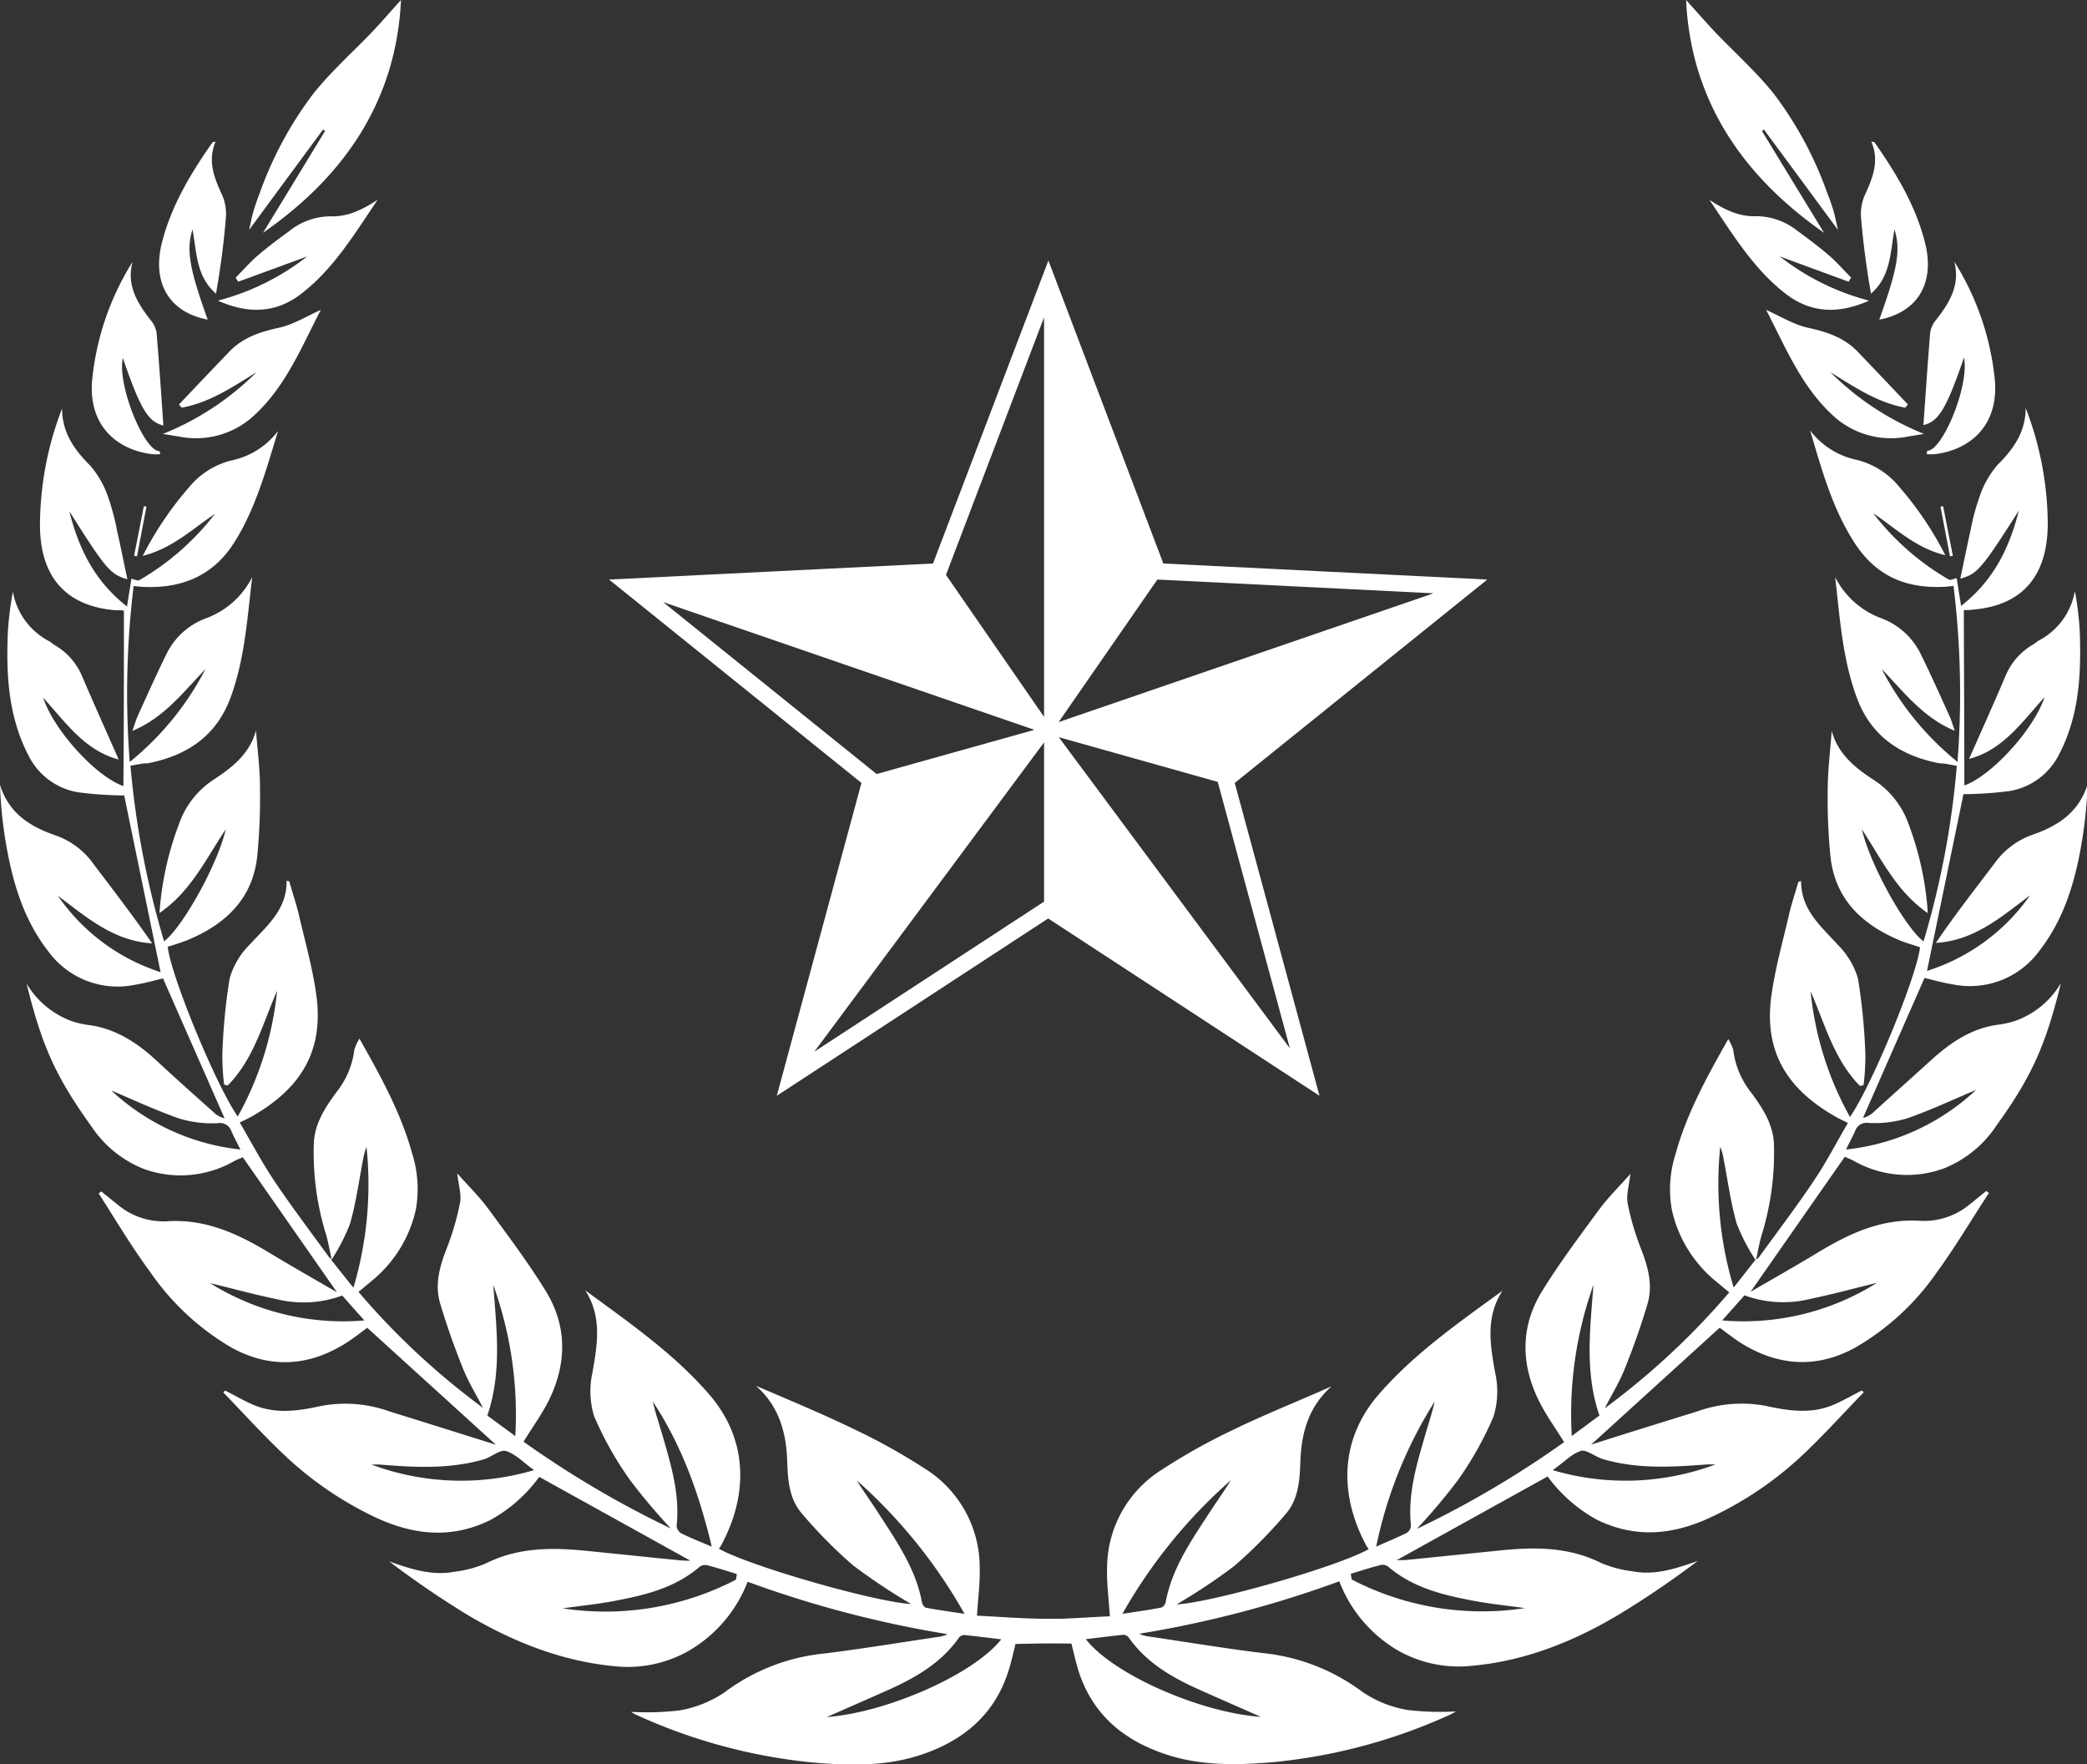 <svg xmlns="http://www.w3.org/2000/svg" viewBox="0 0 283.45 239.59"><rect x="0" y="0" width="283.45" height="239.59" fill="#333333" stroke="none"/><defs><style>.cls-1{fill:#fff;}</style></defs><g id="Слой_2" data-name="Слой 2"><g id="Icons"><path class="cls-1" d="M146,219.85c-1.23,0-2.47,0-3.7,0-3.26,0-6.51-.28-9.61-.42.14-2.34.43-4.43.37-6.51a15.8,15.8,0,0,0-7.18-13.29,83.07,83.07,0,0,0-9.84-5.51c-4.38-2.12-8.9-4-13.37-5.91,3.12,2.75,4.12,6.29,4.25,10.28.08,2.49.26,5.1,2,7.08a63.77,63.77,0,0,0,7,7.07,82.86,82.86,0,0,0,7.82,5.2c-4.84-.25-21.92-5.13-26.1-7.51a4.1,4.1,0,0,0,.31-.46c3.62-6.71,3.77-14.26-1.65-20.52-4.83-5.57-10.87-9.74-16.82-14.11,2.3,3.57,1.66,7.28,1,11.1a11.69,11.69,0,0,0,.21,6,46.62,46.62,0,0,0,4.88,8.67,81.43,81.43,0,0,0,5.54,6.57,133.79,133.79,0,0,1-20-11.78c1.29-2.11,2.61-3.89,3.55-5.86,2.34-4.92,2.34-9.94-.54-14.61-2.38-3.86-5.12-7.51-7.81-11.17-1.19-1.62-2.65-3.05-4.21-4.8.18,1.62.6,2.88.38,4a36.31,36.31,0,0,1-1.84,6.27c-.95,2.43-1.61,4.89-.85,7.43.88,2.95,1.92,5.87,3.06,8.73.75,1.87,1.82,3.61,2.75,5.41a100.53,100.53,0,0,1-16.91-15.74l1.7-1.42a17.36,17.36,0,0,0,6.09-9.77,16.07,16.07,0,0,0-.52-7.67c-1.51-5.47-4.23-10.38-7.14-15.54a6.15,6.15,0,0,0-.69,1.5,11.47,11.47,0,0,1-2.39,5.71c-1.63,2.21-3.13,4.47-3.13,7.41a37.76,37.76,0,0,0,1.59,11.71c.37,1.17.57,2.41.84,3.61a1.37,1.37,0,0,1-.39-.32c-2.47-3.4-5-6.74-7.35-10.23-1.71-2.54-3.14-5.27-4.74-8,.67-.33,1.15-.55,1.61-.81,6.65-3.77,9.8-8.84,8.81-16.36-.49-3.72-1.54-7.37-2.38-11-.36-1.54-.87-3-1.31-4.58l-.36-.09c.05,3.94-2.68,6.13-5,8.66a10.55,10.55,0,0,0-2.73,4.58,78.61,78.61,0,0,0-1,10.31,32.29,32.29,0,0,0,.24,4.15l.48.12c3.54-3.57,4.76-8.41,6.71-12.86a43.93,43.93,0,0,1-5.34,17.07c-3-4.34-9.09-19.13-9.51-23.05,1-.33,1.95-.6,2.89-1,5.06-2.15,8.65-5.59,9.27-11.31a83.51,83.51,0,0,0,.37-9.36c0-2.57-.35-5.13-.54-7.7-.89,3.19-3.22,5-5.76,6.67a11.81,11.81,0,0,0-4.69,6A42,42,0,0,0,21.66,124c4.24-2.91,6.23-7.22,9-11.37-1.05,4.64-5.76,13.17-8.37,15.22A119.19,119.19,0,0,1,17.72,104c.67-.12,1.1-.21,1.54-.28s.78,0,1.17-.13c5.07-1.06,8.91-3.68,10.82-8.68,2-5.3,2.33-10.92,3-16.53A11.43,11.43,0,0,1,27.9,84a9.72,9.72,0,0,0-5.23,4.7c-1.38,2.79-2.65,5.64-3.94,8.48-.3.67-.5,1.39-.75,2.08,4.31-1.78,6.93-5.29,9.92-8.38a39.63,39.63,0,0,1-10.28,12.6,121.09,121.09,0,0,1,.53-23.89l1,.1c5.28.32,9.67-1.34,12.61-5.93s4.4-10,6-15.22a10.69,10.69,0,0,1-6.35,4,10.78,10.78,0,0,0-5.71,3.61,45.67,45.67,0,0,0-6.31,9.34c4-1,6.73-3.64,9.8-5.7a35.18,35.18,0,0,1-10.26,9c-.23.13-.68-.11-1.08-.19-.19,1.19-.38,2.37-.6,3.77-4.24-3.31-6.5-7.6-7.83-12.94C14.42,77.38,15,78,17.3,78.67c-.47-2.21-.89-4.36-1.38-6.49a31,31,0,0,0-1.24-4.68,12.77,12.77,0,0,0-2.43-4.27c-2.2-2.18-3.81-4.51-3.82-7.75a44.29,44.29,0,0,0-3,15.8c0,7,3.46,11,10.15,11.59.52,0,1,0,1.25.07,0,8,0,16-.07,23.81-3.57-1.19-9.38-7.41-10.9-12,3.09,3.4,5.66,7.19,10.26,8.4-1.7-3.86-3.39-7.61-5-11.38a8.79,8.79,0,0,0-3.75-4.19c-.25-.15-.46-.37-.72-.51a9.42,9.42,0,0,1-4.9-6.72A45,45,0,0,0,1.06,86c-.23,5.73.09,11.39,2.81,16.6a9.19,9.19,0,0,0,6.72,5,51.13,51.13,0,0,0,6.28.43l4.94,24A26.93,26.93,0,0,1,7.86,121.65c3.87,2.9,7.54,6.15,12.8,6.47-2.55-3.7-5.26-7.21-7.94-10.75a10.61,10.61,0,0,0-5.05-3.87c-3.53-1.2-6.46-3-7.67-6.91a58.23,58.23,0,0,0,.7,7.3c.89,5.51,2.36,10.84,5.88,15.34a11.64,11.64,0,0,0,11.67,4.53c1.38-.22,2.74-.61,3.89-.88l8.36,19a3.12,3.12,0,0,1-1.44-.78c-2.58-2.31-5.18-4.62-7.74-7s-5.58-4.43-9.3-4.89a12.79,12.79,0,0,1-2.28-.53,11.86,11.86,0,0,1-6.13-5.1c2.05,8.32,3.89,12.57,8.76,19.33a15.33,15.33,0,0,0,7.05,5.8,14.61,14.61,0,0,0,12.35-1c.45-.24.95-.42,1.21-.54l12.78,18.33c-3-1.74-6-3.44-9-5.25-4.31-2.62-8.73-4.72-14-4.39a9.67,9.67,0,0,1-6.7-2.19c-.77-.61-1.53-1.24-2.3-1.86l-.36.27c2.3,3.57,4.46,7.24,7,10.67A34.51,34.51,0,0,0,31.41,183c5.16,2.85,10.3,2.61,15.3-.42,1.19-.72,2.28-1.61,3.17-2.25l17.47,15.88c-4.69-1.47-9.53-3-14.39-4.5a17.75,17.75,0,0,0-9.37-.76c-3.06.68-6.21,1.14-9.25-.19-1.28-.56-2.51-1.27-3.76-1.91l-.26.25c2.76,2.85,5.43,5.81,8.32,8.53A47.53,47.53,0,0,0,50.83,206c5.15,2.44,10.33,3.08,15.68.48a20.2,20.2,0,0,0,6.73-5.9l20.53,11.38c-.4,0-.93,0-1.45-.05-4.24-.42-8.47-.87-12.71-1.29-4.67-.47-9.27-.48-13.64,1.72a15.88,15.88,0,0,1-4.24,1.12c-3.1.59-6-.39-8.87-1.4a127.93,127.93,0,0,0,10.6,7.24c6.2,3.67,12.81,6.32,20.08,7a16.72,16.72,0,0,0,10-2.1,18.53,18.53,0,0,0,8-9.38,147.72,147.72,0,0,0,27.16,7.12,3.64,3.64,0,0,1-1.14.35c-5.22.77-10.43,1.64-15.67,2.28a27.08,27.08,0,0,0-13.49,5.27,15.48,15.48,0,0,1-6.16,2.46,37.69,37.69,0,0,1-6.54.19,6.48,6.48,0,0,0,.69.39,75,75,0,0,0,24.13,6.5c5,.43,10,.52,14.81-1.14,5.57-1.91,9.71-5.39,11.59-11.16.45-1.38.75-2.8,1-3.81,2.71-.06,5.4-.09,8.09-.12Zm-131-71.8c3,1.27,6.16,2.75,9.41,3.88a15.36,15.36,0,0,0,5.16.61,1.66,1.66,0,0,1,1.87,1.11c.32.75.72,1.47,1.21,2.47A30.51,30.51,0,0,1,15.06,148.05Zm30,23.08a26.48,26.48,0,0,0,2.53-4.9c.82-2.83,1.21-5.79,1.77-8.7a8.51,8.51,0,0,1,.48-1.76A49.22,49.22,0,0,1,48,174.89Zm-16.52,3.12c3.1.75,6,1.55,9,2.17a15.25,15.25,0,0,0,9-.47l3,3.38A34.07,34.07,0,0,1,28.51,174.25Zm37.71,18c2-5.88,1.25-11.82.8-17.75a52.06,52.06,0,0,1,3,20.54ZM50.44,198.9c.36,0,.73,0,1.1,0,4.67.38,9.34.65,13.94-.64.19-.06.38-.11.56-.18.92-.38,2-1.26,2.74-1,1.27.43,2.31,1.54,3.75,2.58A34.85,34.85,0,0,1,50.44,198.9Zm42,9.28a1.22,1.22,0,0,1-.54-1c.46-4.35-.82-8.42-2-12.5-.42-1.43-.9-2.85-1.23-4.32,3.91,5.92,6.27,12.47,8,19.69C95,209.35,93.66,208.82,92.4,208.18Zm7.51,6.36a38.4,38.4,0,0,1-23.52,3.89c2.33-.33,4.67-.56,7-1,4.15-.78,8.25-1.77,11.59-4.64a1.28,1.28,0,0,1,1-.22c1.36.35,2.71.79,4.06,1.2Zm25.84,3.81c-.23,0-.52-.44-.57-.72-.82-4.46-3.31-8.11-5.71-11.81-1-1.59-2.15-3.13-3.14-4.76A70.42,70.42,0,0,1,131,219.18C129,218.87,127.36,218.65,125.75,218.35Zm-13.5,14.85c2.57-1.14,5.52-2.42,8.47-3.74,3.68-1.66,7.12-3.66,9.51-7.08a.93.93,0,0,1,.72-.32c1.65.16,3.28.38,5,.58C132.19,227.45,120.35,232.61,112.25,233.2Z"/><path class="cls-1" d="M54.46,0C53.84,13.43,47,23.79,35.73,31.61l8.42-13.82-.27-.2c-3.29,4.46-6.58,8.92-10.05,13.64.23-1,.37-1.79.6-2.56s.54-1.67.86-2.49a50.15,50.15,0,0,1,7.29-13.49c2.41-3,5.3-5.59,8-8.39C52,2.78,53.36,1.21,54.46,0Z"/><path class="cls-1" d="M21.76,61.68a6.63,6.63,0,0,1-1.09,0c-4.26-.49-8.64-3.39-8.17-9.9A37,37,0,0,1,18,35.57c-.84,3.18.65,5.58,2.45,7.89a3.53,3.53,0,0,1,.81,1.7c.36,4.17.63,8.35.93,12.62-2.1-.48-3.14-2.31-5.51-9.16-.77,3.75,2.94,12.73,5,12.65Z"/><path class="cls-1" d="M34.84,50.55c-3.24,2-6.37,4.13-10.17,4.82l-.36-.44c2.27-2.39,4.53-4.77,6.81-7.15,1.84-1.92,4.16-2.7,6.73-3.26,2-.43,3.88-1.62,5.72-2.43-2.61,5-4.79,10.55-9.32,14.57a11.61,11.61,0,0,1-9.88,2.64l-2.24-.37A38,38,0,0,0,34.84,50.55Z"/><path class="cls-1" d="M26.15,31.16c-.88,2.78-.43,5.31,2.06,12.25-5.24-1-7.62-5-6.2-10.53,1.29-5,3.91-9.36,6.85-13.54,0-.06.17-.05.42-.11-1.13,2.67-.16,5,.92,7.32a6.53,6.53,0,0,1,.47,3.13c-.28,3.4-.73,6.78-1.33,10.2C26.66,37.59,26.72,34.33,26.15,31.16Z"/><path class="cls-1" d="M51.28,27.14c-3.19,4.73-6,9.4-10.38,12.77-3.37,2.61-7.14,2.78-11.31.92a33.3,33.3,0,0,0,12.13-6l-9.36,3.43L32,37.71c1-1,1.92-2.07,3-3,1.37-1.18,2.83-2.26,4.29-3.33a9,9,0,0,1,5.57-2C47.19,29.46,49.15,28.53,51.28,27.14Z"/><path class="cls-1" d="M19.89,68.81l-1.28,6.74-.4-.07c.44-2.25.88-4.49,1.33-6.74Z"/><path class="cls-1" d="M137.43,223.09c2.68,0,5.37.06,8.08.12.27,1,.57,2.43,1,3.81,1.88,5.77,6,9.25,11.6,11.16,4.82,1.66,9.81,1.57,14.81,1.14a75,75,0,0,0,24.13-6.5,7.71,7.71,0,0,0,.69-.39,37.69,37.69,0,0,1-6.54-.19,15.43,15.43,0,0,1-6.16-2.46,27.15,27.15,0,0,0-13.5-5.27c-5.23-.64-10.44-1.51-15.66-2.28a3.7,3.7,0,0,1-1.15-.35,147.82,147.82,0,0,0,27.17-7.12,18.56,18.56,0,0,0,7.94,9.38,16.72,16.72,0,0,0,10,2.1c7.27-.64,13.88-3.29,20.09-7A127.77,127.77,0,0,0,230.58,212c-2.91,1-5.76,2-8.86,1.4a15.85,15.85,0,0,1-4.25-1.12c-4.37-2.2-9-2.19-13.64-1.72l-12.7,1.29c-.52.06-1,0-1.46.05l20.53-11.38a20.3,20.3,0,0,0,6.73,5.9c5.36,2.6,10.54,2,15.69-.48a47.53,47.53,0,0,0,12.19-8.32c2.89-2.72,5.55-5.68,8.32-8.53l-.26-.25c-1.26.64-2.48,1.35-3.77,1.91-3,1.33-6.19.87-9.24.19a17.79,17.79,0,0,0-9.38.76c-4.85,1.5-9.7,3-14.38,4.5l17.46-15.88c.89.64,2,1.53,3.17,2.25,5,3,10.14,3.27,15.3.42a34.51,34.51,0,0,0,11.1-10.3c2.5-3.43,4.65-7.1,7-10.67l-.37-.27c-.76.62-1.52,1.25-2.29,1.86a9.71,9.71,0,0,1-6.71,2.19c-5.27-.33-9.69,1.77-14,4.39-3,1.81-6,3.51-9,5.25l12.79-18.33c.26.12.75.3,1.21.54a14.58,14.58,0,0,0,12.34,1,15.41,15.41,0,0,0,7.06-5.8c4.87-6.76,6.7-11,8.75-19.33a11.84,11.84,0,0,1-6.12,5.1,12.79,12.79,0,0,1-2.28.53c-3.72.46-6.62,2.45-9.3,4.89s-5.16,4.64-7.75,7a3.08,3.08,0,0,1-1.43.78l8.35-19c1.16.27,2.51.66,3.9.88a11.65,11.65,0,0,0,11.67-4.53c3.52-4.5,5-9.83,5.88-15.34a60.16,60.16,0,0,0,.7-7.3c-1.22,3.89-4.14,5.71-7.68,6.91a10.7,10.7,0,0,0-5,3.87c-2.68,3.54-5.39,7-7.93,10.75,5.25-.32,8.93-3.57,12.8-6.47a27,27,0,0,1-14,10.27c1.67-8.09,3.32-16.1,4.95-24a51.4,51.4,0,0,0,6.28-.43,9.22,9.22,0,0,0,6.72-5c2.72-5.21,3-10.87,2.8-16.6a41.5,41.5,0,0,0-.67-5.56,9.36,9.36,0,0,1-4.9,6.72c-.25.14-.47.36-.72.51a8.84,8.84,0,0,0-3.75,4.19c-1.6,3.77-3.29,7.52-5,11.38,4.61-1.21,7.18-5,10.26-8.4-1.52,4.54-7.32,10.76-10.9,12,0-7.84-.05-15.76-.07-23.81.21,0,.73,0,1.25-.07,6.7-.56,10.11-4.55,10.15-11.59a44.28,44.28,0,0,0-3-15.8c0,3.24-1.63,5.57-3.83,7.75a12.74,12.74,0,0,0-2.42,4.27,31,31,0,0,0-1.25,4.68c-.48,2.13-.91,4.28-1.38,6.49,2.32-.64,2.88-1.29,7.95-9.24-1.34,5.34-3.6,9.63-7.84,12.94-.22-1.4-.41-2.58-.6-3.77-.39.08-.84.32-1.07.19a35,35,0,0,1-10.26-9c3.07,2.06,5.76,4.72,9.79,5.7a46,46,0,0,0-6.3-9.34,10.81,10.81,0,0,0-5.71-3.61,10.66,10.66,0,0,1-6.35-4c1.55,5.26,3,10.56,6,15.22S259,80,264.32,79.68l1-.1a120.33,120.33,0,0,1,.54,23.89,39.66,39.66,0,0,1-10.29-12.6c3,3.09,5.61,6.6,9.92,8.38-.24-.69-.44-1.41-.75-2.08-1.29-2.84-2.56-5.69-3.94-8.48a9.74,9.74,0,0,0-5.22-4.7,11.48,11.48,0,0,1-6.33-5.6c.64,5.61,1,11.23,3,16.53,1.9,5,5.74,7.62,10.82,8.68.38.08.78.08,1.17.13l1.53.28a117.79,117.79,0,0,1-4.52,23.85c-2.6-2-7.32-10.58-8.37-15.22,2.73,4.15,4.72,8.46,8.95,11.37a42,42,0,0,0-2.6-12.06,11.83,11.83,0,0,0-4.7-6c-2.53-1.64-4.86-3.48-5.75-6.67-.19,2.57-.52,5.13-.54,7.7a79,79,0,0,0,.37,9.36c.62,5.72,4.21,9.16,9.26,11.31.94.4,1.94.67,2.9,1-.43,3.92-6.51,18.71-9.51,23.05a43.78,43.78,0,0,1-5.35-17.07c1.95,4.45,3.18,9.29,6.71,12.86l.48-.12a32.32,32.32,0,0,0,.25-4.15,82.19,82.19,0,0,0-1-10.31,10.74,10.74,0,0,0-2.73-4.58c-2.28-2.53-5-4.72-5-8.66l-.37.09c-.44,1.53-.94,3-1.3,4.58-.85,3.67-1.89,7.32-2.38,11-1,7.52,2.15,12.59,8.8,16.36.46.26.95.48,1.61.81-1.6,2.73-3,5.46-4.73,8-2.34,3.49-4.89,6.83-7.35,10.23a1.71,1.71,0,0,1-.39.32c.27-1.2.46-2.44.84-3.61a37.76,37.76,0,0,0,1.59-11.71c0-2.94-1.51-5.2-3.14-7.41a11.47,11.47,0,0,1-2.39-5.71,6,6,0,0,0-.68-1.5c-2.92,5.16-5.63,10.07-7.14,15.54a15.82,15.82,0,0,0-.52,7.67,17.4,17.4,0,0,0,6.08,9.77l1.71,1.42a100.92,100.92,0,0,1-16.91,15.74c.92-1.8,2-3.54,2.74-5.41,1.15-2.86,2.18-5.78,3.06-8.73.76-2.54.1-5-.84-7.43a36.34,36.34,0,0,1-1.85-6.27c-.21-1.15.2-2.41.38-4-1.55,1.75-3,3.18-4.21,4.8-2.69,3.66-5.43,7.31-7.81,11.17-2.88,4.67-2.88,9.69-.53,14.61.94,2,2.25,3.75,3.54,5.86a133.68,133.68,0,0,1-20,11.78,81.43,81.43,0,0,0,5.54-6.57,46.57,46.57,0,0,0,4.87-8.67,11.58,11.58,0,0,0,.22-6c-.68-3.82-1.31-7.53,1-11.1-6,4.37-12,8.54-16.83,14.11-5.41,6.26-5.27,13.81-1.65,20.52.1.17.22.32.31.46-4.17,2.38-21.26,7.26-26.1,7.51a80.36,80.36,0,0,0,7.82-5.2,64.74,64.74,0,0,0,7-7.07c1.74-2,1.92-4.59,2-7.08.13-4,1.14-7.53,4.25-10.28-4.46,2-9,3.79-13.37,5.91a82.94,82.94,0,0,0-9.83,5.51A15.79,15.79,0,0,0,150.36,213c-.06,2.08.23,4.17.38,6.51-3.1.14-6.36.39-9.61.42-1.24,0-2.47,0-3.7,0Zm113.3-67c.5-1,.89-1.72,1.22-2.47a1.65,1.65,0,0,1,1.86-1.11,15.42,15.42,0,0,0,5.17-.61c3.25-1.13,6.38-2.61,9.41-3.88A30.56,30.56,0,0,1,250.73,156.12Zm-15.27,18.77a48.84,48.84,0,0,1-1.82-19.12,7.9,7.9,0,0,1,.47,1.76c.57,2.91.95,5.87,1.77,8.7a26.53,26.53,0,0,0,2.54,4.9Zm-1.53,4.44,3-3.38a15.25,15.25,0,0,0,9,.47c3-.62,5.92-1.42,9-2.17A34.07,34.07,0,0,1,233.93,179.33Zm-20.46,15.73a52.43,52.43,0,0,1,2.95-20.54c-.44,5.93-1.22,11.87.81,17.75Zm-2.56,4.61c1.45-1,2.49-2.15,3.76-2.58.72-.24,1.81.64,2.74,1,.18.07.37.12.56.18,4.59,1.29,9.26,1,13.94.64.36,0,.73,0,1.1,0A34.88,34.88,0,0,1,210.91,199.67Zm-24,10.4a59.29,59.29,0,0,1,7.94-19.69c-.32,1.47-.81,2.89-1.22,4.32-1.18,4.08-2.46,8.15-2,12.5a1.23,1.23,0,0,1-.55,1C189.79,208.82,188.48,209.35,186.86,210.07Zm-3.45,3.7c1.36-.41,2.7-.85,4.07-1.2a1.3,1.3,0,0,1,1,.22c3.34,2.87,7.43,3.86,11.58,4.64,2.31.44,4.66.67,7,1a38.43,38.43,0,0,1-23.53-3.89Zm-31,5.41a70,70,0,0,1,14.71-18.12c-1,1.63-2.11,3.17-3.14,4.76-2.4,3.7-4.9,7.35-5.71,11.81-.06.28-.34.68-.58.72C156.08,218.65,154.45,218.87,152.41,219.18Zm-4.92,3.46c1.72-.2,3.36-.42,5-.58a.94.94,0,0,1,.73.32c2.38,3.42,5.82,5.42,9.51,7.08,2.94,1.32,5.9,2.6,8.47,3.74C163.1,232.61,151.25,227.45,147.49,222.64Z"/><path class="cls-1" d="M229,0c.62,13.43,7.5,23.79,18.73,31.61l-8.43-13.82.27-.2,10.06,13.64c-.24-1-.38-1.79-.6-2.56s-.55-1.67-.87-2.49a49.84,49.84,0,0,0-7.28-13.49c-2.42-3-5.31-5.59-8-8.39C231.47,2.78,230.09,1.21,229,0Z"/><path class="cls-1" d="M261.69,61.68a6.63,6.63,0,0,0,1.09,0c4.25-.49,8.63-3.39,8.17-9.9a37,37,0,0,0-5.53-16.26c.84,3.18-.64,5.58-2.44,7.89a3.55,3.55,0,0,0-.82,1.7c-.35,4.17-.62,8.35-.93,12.62,2.1-.48,3.15-2.31,5.51-9.16.78,3.75-2.94,12.73-5,12.65Z"/><path class="cls-1" d="M248.6,50.55c3.25,2,6.37,4.13,10.17,4.82l.36-.44c-2.27-2.39-4.53-4.77-6.81-7.15-1.84-1.92-4.15-2.7-6.73-3.26-2-.43-3.87-1.62-5.72-2.43,2.62,5,4.8,10.55,9.33,14.57a11.59,11.59,0,0,0,9.87,2.64l2.25-.37A38,38,0,0,1,248.6,50.55Z"/><path class="cls-1" d="M257.3,31.16c.87,2.78.43,5.31-2.06,12.25,5.24-1,7.62-5,6.19-10.53-1.28-5-3.9-9.36-6.84-13.54,0-.06-.17-.05-.43-.11,1.14,2.67.16,5-.91,7.32a6.42,6.42,0,0,0-.48,3.13c.29,3.4.74,6.78,1.34,10.2C256.78,37.59,256.73,34.33,257.3,31.16Z"/><path class="cls-1" d="M232.17,27.14c3.19,4.73,6,9.4,10.37,12.77,3.38,2.61,7.15,2.78,11.31.92a33.25,33.25,0,0,1-12.12-6l9.35,3.43.33-.57c-1-1-1.93-2.07-3-3-1.37-1.18-2.82-2.26-4.28-3.33a9.05,9.05,0,0,0-5.58-2C236.26,29.46,234.3,28.53,232.17,27.14Z"/><path class="cls-1" d="M263.55,68.81l1.29,6.74.39-.07-1.32-6.74Z"/><path class="cls-1" d="M200.51,79.2l-42.88-2.13L142.36,37,127.08,77.07,84.21,79.2l33.43,26.92-11.22,41.44,35.94-23.48,35.94,23.48-11.23-41.44Zm-24,65.83,0,0L142.36,99.15v23.6h0L108.3,145l34.06-45.85-23.46,6.59v0L87.24,80.21l55.12,18.94-14.51-21h0l14.5-38.07h0V99.15l14.51-21,40.66,2-.06,0L142.36,99.15l23.45,6.59Z"/><path class="cls-1" d="M179.21,148.82l-36.85-24.08L105.5,148.82,117,106.33,82.72,78.71l44-2.18,15.67-41.15L158,76.53l44,2.18L167.7,106.33Zm-1.83-2.52Zm0,0-6.84-25.24Zm-70,0,35-22.88,33.81,22.09-.14-.09-33.12-44.58v22.22ZM97.27,89l21,16.92-.09.35-10.45,38.55,33.21-44.7-22.83,6.42.17-.62Zm44.53,11.83-31.2,42,31.2-20.38Zm2-.71,31.39,42.26-9.8-36.19Zm.45-1,22.05,6.2.17.63.28-.23,31-25-.1,0ZM90.06,81.77l29,23.35,21.43-6ZM87.19,79.6l.23.08,53.52,18.39L126.82,77.64Zm70-.89L143.78,98.07l50.91-17.49ZM142.91,40V97.36l13.68-19.79.65,0-.13-.33ZM128.48,78.08,141.8,97.36V43.1ZM199,79.68l-1.19,1,1.19-1Z"/></g></g></svg>